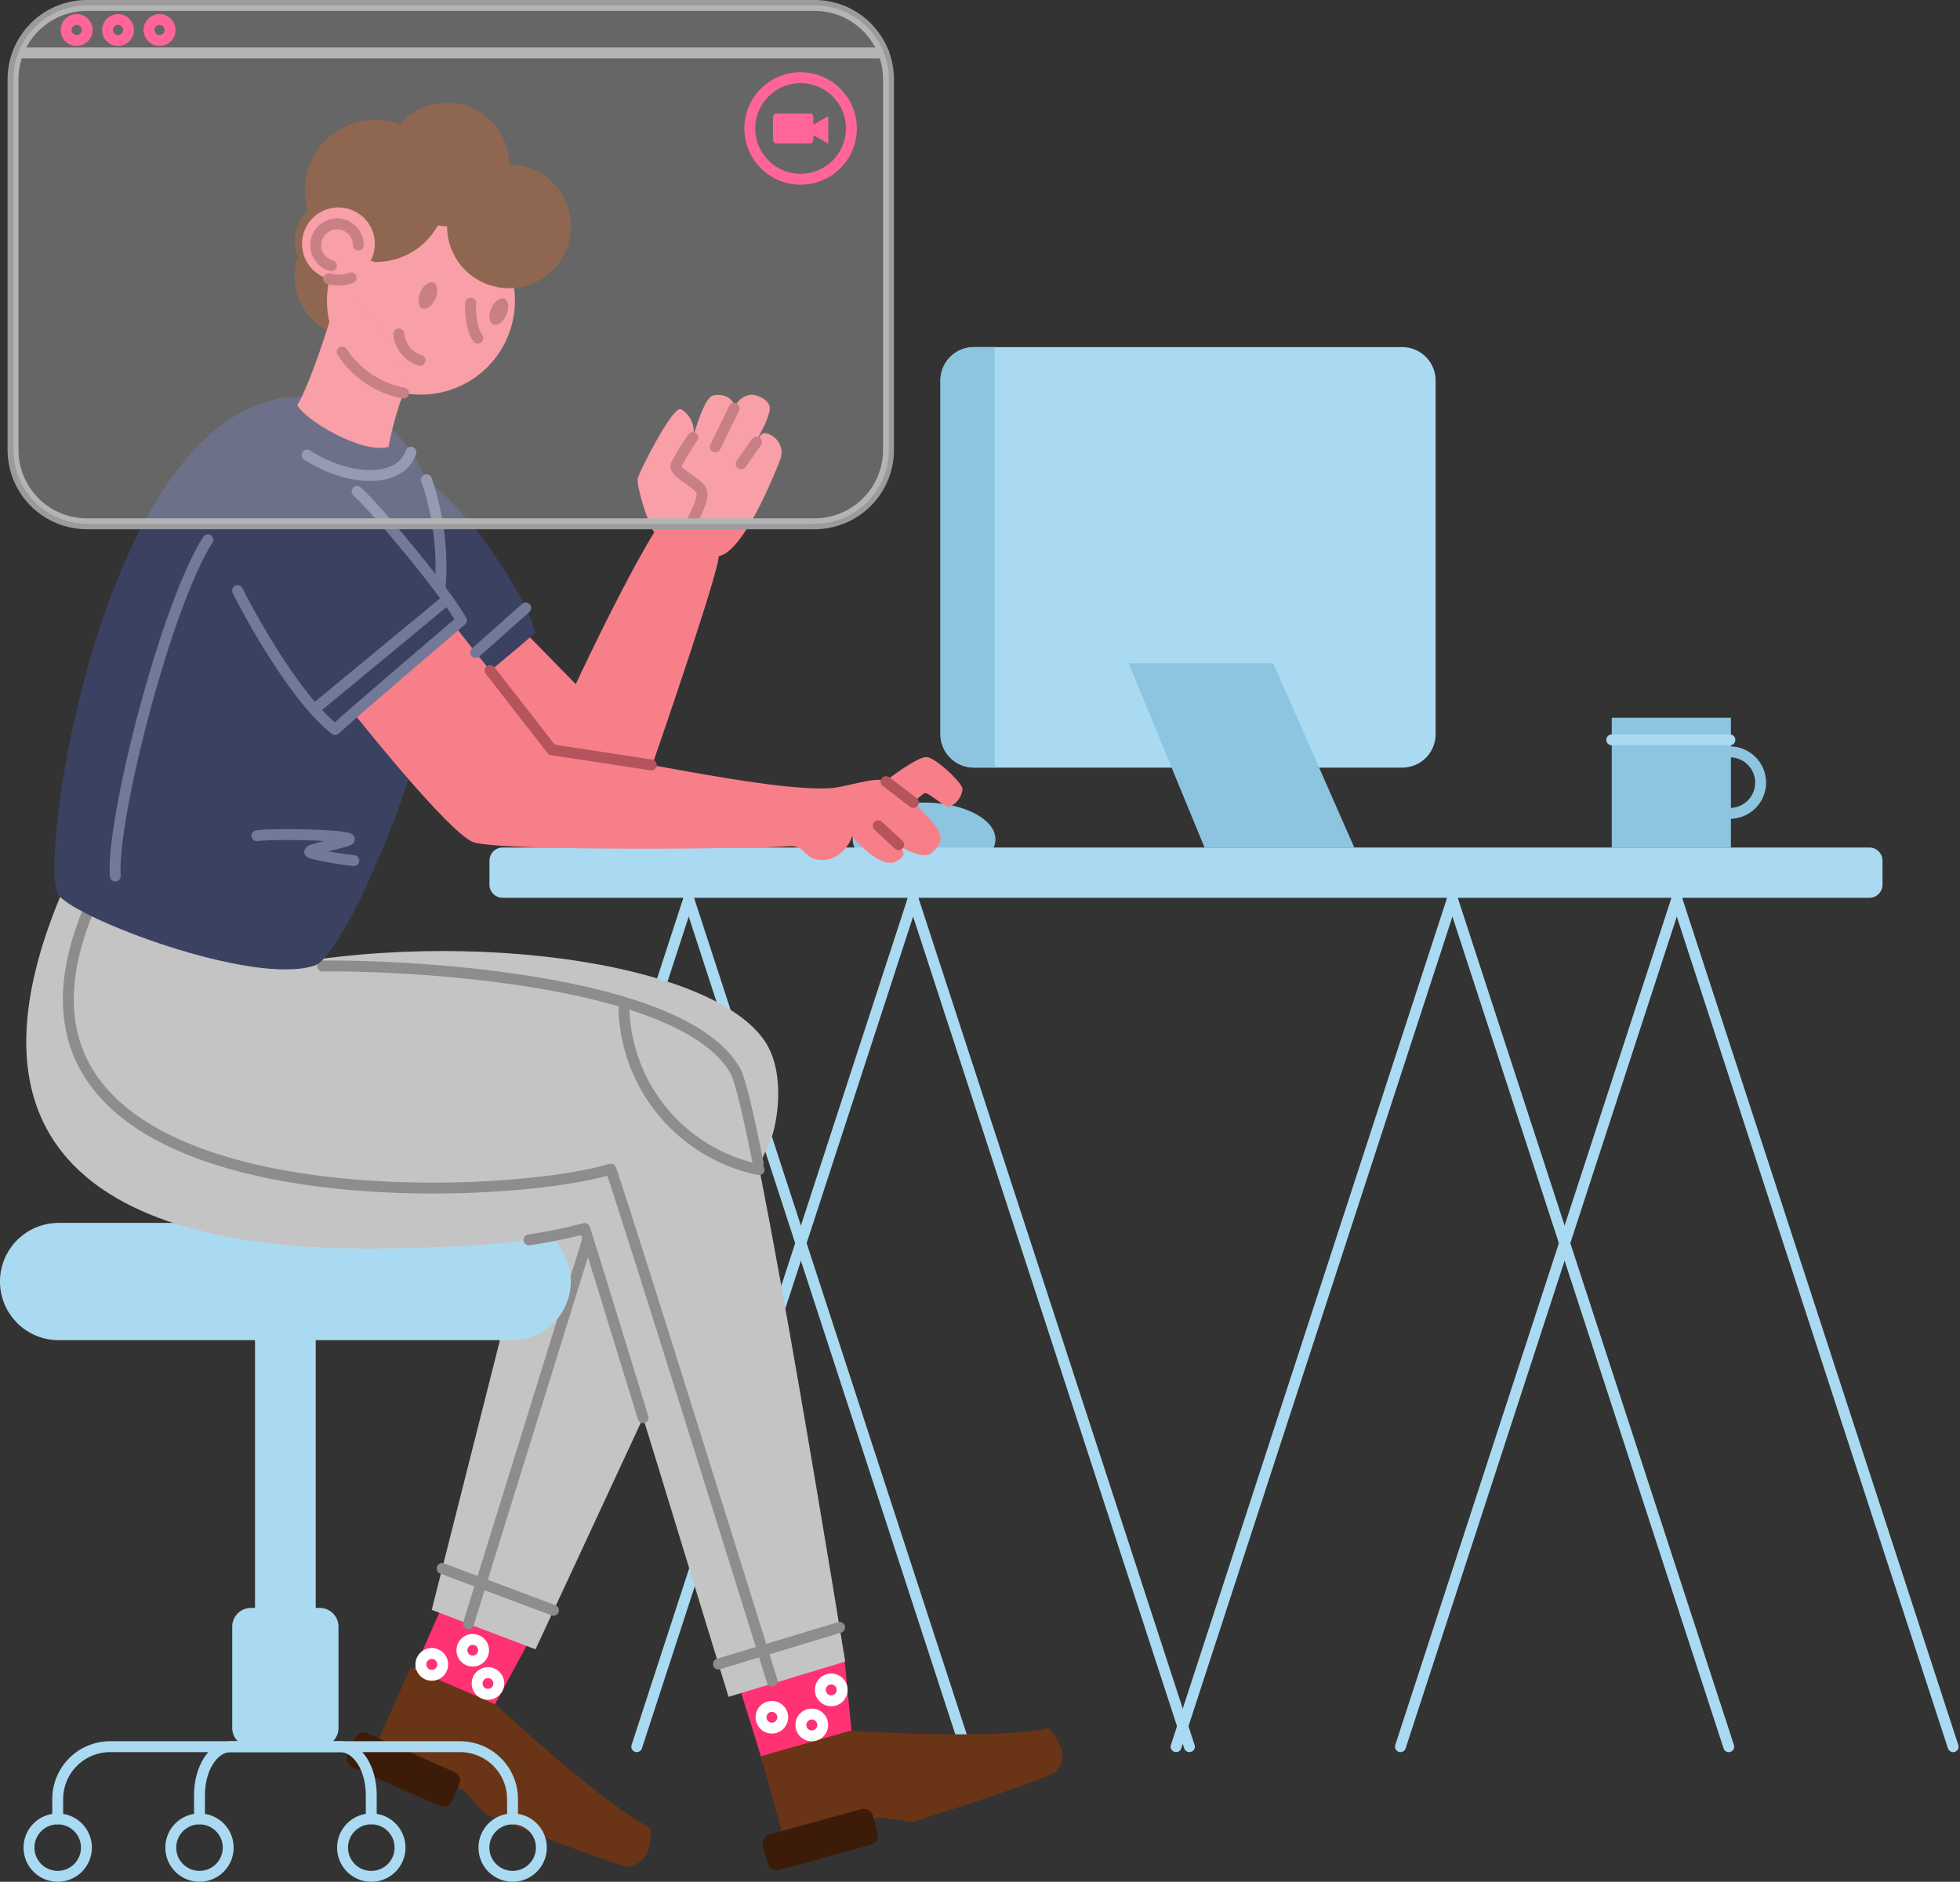 <svg xmlns="http://www.w3.org/2000/svg" width="359.747" height="345.462" viewBox="0 0 359.747 345.462"><rect x="0" y="0" width="359.747" height="345.462" fill="#333333" stroke="none"/><g transform="translate(0 1)"><path d="M285.44,274.634c0-3.728,5.867-6.744,13.1-6.744s13.1,3.016,13.1,6.744-5.867,6.739-13.1,6.739S285.44,278.368,285.44,274.634Z" transform="translate(-128.932 -121.553)" fill="#8dc5e0" fill-rule="evenodd"/><path d="M248.11,560.033l3.975,12.8,16.493-3.767-1.617-16.274Z" transform="translate(-112.071 -250.242)" fill="#ff3274" fill-rule="evenodd"/><path d="M166.274,282.94H417.111a2.423,2.423,0,0,1,2.423,2.423v4.386a2.424,2.424,0,0,1-2.423,2.424H166.274a2.424,2.424,0,0,1-2.424-2.424v-4.386A2.424,2.424,0,0,1,166.274,282.94Z" transform="translate(-74.011 -128.351)" fill="#aadaf1" fill-rule="evenodd"/><path d="M188.745,300.18,138,455.8" transform="translate(-62.334 -136.139)" fill="none" stroke="#aadaf1" stroke-linecap="round" stroke-linejoin="round" stroke-width="2"/><path d="M263.874,300.18,213.15,455.8" transform="translate(-96.279 -136.139)" fill="none" stroke="#aadaf1" stroke-linecap="round" stroke-linejoin="round" stroke-width="2"/><path d="M305.66,300.18,356.378,455.8" transform="translate(-138.066 -136.139)" fill="none" stroke="#aadaf1" stroke-linecap="round" stroke-linejoin="round" stroke-width="2"/><path d="M230.55,300.18,281.268,455.8" transform="translate(-104.139 -136.139)" fill="none" stroke="#aadaf1" stroke-linecap="round" stroke-linejoin="round" stroke-width="2"/><path d="M143.38,537.54,138.04,549.6l14.782,6.333,6.58-12.194Z" transform="translate(-62.352 -243.354)" fill="#ff3274" fill-rule="evenodd"/><path d="M131.945,557.51l15.627,6.766s19.476,18.247,28.462,22.694c-.027,4.052-.548,5.933-3.663,7.09-1.393.515-26.565-9.562-26.565-9.562l-4.222-4.529-16.285-7.49Z" transform="translate(-56.598 -252.374)" fill="#6a3416" fill-rule="evenodd"/><path d="M154.63,550.07a1.985,1.985,0,1,1,.581,1.409,1.99,1.99,0,0,1-.581-1.409Z" transform="translate(-69.846 -248.115)" fill="none" stroke="#fff" stroke-linecap="round" stroke-linejoin="round" stroke-width="2"/><path d="M140.9,554.8a2,2,0,1,1,1.99,2,2,2,0,0,1-1.99-2Z" transform="translate(-63.644 -250.246)" fill="none" stroke="#fff" stroke-linecap="round" stroke-linejoin="round" stroke-width="2"/><path d="M159.72,561.19a1.99,1.99,0,1,1,1.99,1.99A1.99,1.99,0,0,1,159.72,561.19Z" transform="translate(-72.145 -253.137)" fill="none" stroke="#fff" stroke-linecap="round" stroke-linejoin="round" stroke-width="2"/><path d="M119.927,579.429l15.939,7.09a1.711,1.711,0,0,1,.888,2.243l-1.393,3.131a1.7,1.7,0,0,1-2.259.833l-15.95-7.09a1.7,1.7,0,0,1-.888-2.237l1.387-3.131a1.711,1.711,0,0,1,2.275-.839Z" transform="translate(-52.453 -262.203)" fill="#3c1b09" fill-rule="evenodd"/><path d="M73.7,322.754c36.3-10.226,88.381-4.562,99.616,11.037,4.014,5.571,2.654,14.289,1.645,17.573s-43.491,94.429-43.491,94.429l-19.048-7.243,18.719-74.021S69.184,324.015,73.7,322.754Z" transform="translate(-33.182 -144.007)" fill="#c4c4c4" fill-rule="evenodd"/><path d="M156.81,484.654,178.737,414" transform="translate(-70.831 -187.551)" fill="none" stroke="#8d8d8d" stroke-linecap="round" stroke-linejoin="round" stroke-width="2"/><path d="M148,524.33l20.441,7.676" transform="translate(-66.851 -237.387)" fill="none" stroke="#8d8d8d" stroke-linecap="round" stroke-linejoin="round" stroke-width="2"/><path d="M254.76,582.939l16.372-4.672s26.631,1.771,36.4-.488c2.55,3.153,3.356,4.935,1.645,7.808-.751,1.278-26.609,9.442-26.609,9.442l-6.135-.828-17.321,4.535Z" transform="translate(-115.074 -261.53)" fill="#6a3416" fill-rule="evenodd"/><path d="M256.581,609.5l16.822-4.622a1.7,1.7,0,0,1,2.105,1.162l.91,3.29a1.7,1.7,0,0,1-1.217,2.078l-16.822,4.622a1.7,1.7,0,0,1-2.105-1.162l-.91-3.29a1.7,1.7,0,0,1,1.217-2.078Z" transform="translate(-115.322 -273.738)" fill="#3c1b09" fill-rule="evenodd"/><path d="M268.1,575.091a2,2,0,1,1,1.99,1.99A2,2,0,0,1,268.1,575.091Z" transform="translate(-121.1 -259.411)" fill="none" stroke="#fff" stroke-linecap="round" stroke-linejoin="round" stroke-width="2"/><path d="M274.61,563.351a2,2,0,1,1,1.99,1.99A2,2,0,0,1,274.61,563.351Z" transform="translate(-124.041 -254.108)" fill="none" stroke="#fff" stroke-linecap="round" stroke-linejoin="round" stroke-width="2"/><path d="M254.76,572.51a1.99,1.99,0,1,1,1.99,1.99,1.99,1.99,0,0,1-1.99-1.99Z" transform="translate(-115.074 -258.251)" fill="none" stroke="#fff" stroke-linecap="round" stroke-linejoin="round" stroke-width="2"/><path d="M10.763,408.63H94a10.763,10.763,0,0,1,10.763,10.763h0A10.763,10.763,0,0,1,94,430.156H10.763A10.763,10.763,0,0,1,0,419.393H0A10.763,10.763,0,0,1,10.763,408.63Z" transform="translate(0 -185.125)" fill="#aadaf1" fill-rule="evenodd"/><path d="M87.454,434.48h6.974a2.084,2.084,0,0,1,2.084,2.084v77.091a2.084,2.084,0,0,1-2.084,2.083H87.454a2.084,2.084,0,0,1-2.084-2.083V436.564A2.084,2.084,0,0,1,87.454,434.48Z" transform="translate(-38.561 -196.802)" fill="#aadaf1" fill-rule="evenodd"/><path d="M81.2,537.54H93.811a3.432,3.432,0,0,1,3.432,3.432v18.609a3.432,3.432,0,0,1-3.46,3.432H81.172a3.432,3.432,0,0,1-3.432-3.432V540.972a3.432,3.432,0,0,1,3.46-3.432Z" transform="translate(-35.115 -243.353)" fill="#aadaf1" fill-rule="evenodd"/><path d="M19.32,597.252v-3.635A9.617,9.617,0,0,1,28.937,584H61.106" transform="translate(-8.727 -264.339)" fill="none" stroke="#aadaf1" stroke-linecap="round" stroke-linejoin="round" stroke-width="2"/><path d="M137.142,597.252v-3.635A9.623,9.623,0,0,0,127.508,584H95.35" transform="translate(-43.069 -264.339)" fill="none" stroke="#aadaf1" stroke-linecap="round" stroke-linejoin="round" stroke-width="2"/><path d="M66.78,597.252v-4.386c0-4.9,2.55-8.866,5.691-8.866H92.616c3.142,0,5.691,3.97,5.691,8.866v4.386" transform="translate(-30.164 -264.339)" fill="none" stroke="#aadaf1" stroke-linecap="round" stroke-linejoin="round" stroke-width="2"/><path d="M9.71,613.449a5.269,5.269,0,1,1,5.269,5.269,5.269,5.269,0,0,1-5.269-5.269Z" transform="translate(-4.386 -275.261)" fill="none" stroke="#aadaf1" stroke-linecap="round" stroke-linejoin="round" stroke-width="2"/><path d="M57.17,613.449a5.269,5.269,0,1,1,5.269,5.269A5.269,5.269,0,0,1,57.17,613.449Z" transform="translate(-25.824 -275.261)" fill="none" stroke="#aadaf1" stroke-linecap="round" stroke-linejoin="round" stroke-width="2"/><path d="M119.939,608.17a5.275,5.275,0,1,1-5.269,5.275,5.275,5.275,0,0,1,5.269-5.275" transform="translate(-51.796 -275.257)" fill="none" stroke="#aadaf1" stroke-linecap="round" stroke-linejoin="round" stroke-width="2"/><path d="M162,613.449a5.269,5.269,0,1,1,5.269,5.269A5.269,5.269,0,0,1,162,613.449Z" transform="translate(-73.175 -275.261)" fill="none" stroke="#aadaf1" stroke-linecap="round" stroke-linejoin="round" stroke-width="2"/><path d="M17.855,286.475c-33.211,69.371,33.819,71.241,57.342,70.9s29.713-2.116,36.078-3.657c2.034,6.163,26.417,85.974,26.417,85.974l21.411-6.47s-16.367-101.392-20.062-108.241c-10.149-18.829-70.183-19.849-77.777-19.393S22.066,277.681,17.855,286.475Z" transform="translate(-3.972 -129.184)" fill="#c4c4c4" fill-rule="evenodd"/><path d="M26.287,305.16c-22.749,56.777,74.816,53.355,96.156,46.852C125.634,361.142,152.051,446,152.051,446" transform="translate(-10.331 -138.388)" fill="none" stroke="#8d8d8d" stroke-linecap="round" stroke-linejoin="round" stroke-width="2"/><path d="M233.671,366.431A31.089,31.089,0,0,1,208.86,336.85" transform="translate(-94.341 -152.702)" fill="none" stroke="#8d8d8d" stroke-linecap="round" stroke-linejoin="round" stroke-width="2"/><path d="M177.07,412.584a94.786,94.786,0,0,0,10.215-2.084c.844,2.555,5.532,17.781,10.725,34.724" transform="translate(-79.982 -185.97)" fill="none" stroke="#8d8d8d" stroke-linecap="round" stroke-linejoin="round" stroke-width="2"/><path d="M187.949,358.88c-1.787-8.921-3.29-15.281-4.1-16.827-9.54-17.688-63.143-19.662-75.858-19.454" transform="translate(-48.779 -146.259)" fill="none" stroke="#8d8d8d" stroke-linecap="round" stroke-linejoin="round" stroke-width="2"/><path d="M262.748,544.06l-22.228,6.717" transform="translate(-108.642 -246.299)" fill="none" stroke="#8d8d8d" stroke-linecap="round" stroke-linejoin="round" stroke-width="2"/><path d="M98.67,82.321a11.361,11.361,0,1,1,11.355,11.361A11.361,11.361,0,0,1,98.67,82.321Z" transform="translate(-44.569 -32.601)" fill="#6a3416" fill-rule="evenodd"/><path d="M294.225,257.918c1.87-1.535,6.936-5.28,8.559-5.258s6.536,4.639,6.645,5.85a3.96,3.96,0,0,1-2.385,3.262c-.932.137-3.931-2.741-4.589-2.484a9.012,9.012,0,0,0-2.528,2.473C299.505,262.442,292.361,259.426,294.225,257.918Z" transform="translate(-132.761 -114.674)" fill="#f77f89" fill-rule="evenodd"/><path d="M164.33,173.01l11.218,11.449s8.488-18.22,14.4-27.859c-1.2-1.722-3.29-8.581-3.021-9.869s6.443-13.45,7.934-12.743a4.724,4.724,0,0,1,2.122,5.483c.883-3.164,2.374-7.539,3.69-7.972s4.085.137,3.964,2.358a3.739,3.739,0,0,1,3.016-2.528c1.1-.049,3.334.888,3.487,2.27.186,1.727-2.281,5.85-2.583,6.437,1.151-1.568,1.14-1.645,1.831-1.645a3.632,3.632,0,0,1,2.588,5.088c-1.146,2.977-6.81,16.871-11.2,17.463.2,2.7-12.869,40.339-12.869,40.339l-19.8-.79L154.68,181.41Z" transform="translate(-69.869 -59.868)" fill="#f77f89" fill-rule="evenodd"/><path d="M63.672,131.92c-36.424.044-48.6,85.535-44.791,91.4,2.791,4.3,35.832,16.937,47.154,13.055,4-1.371,14.4-22.727,20.287-44.275,6.278-5.154,18.16-14.914,20.1-16.795-.548-4.129-10.094-20.764-19.98-28.133C83.022,139.366,76.683,131.92,63.672,131.92Z" transform="translate(-8.228 -60.136)" fill="#3b4161" fill-rule="evenodd"/><path d="M118.3,224.869s17.387,21.932,21.96,23.714,53.964,1.212,57.572.79,2.95,2.33,6.212,2.506c3.378.186,5.324-2.8,5.785-4.31,2.062,2.292,5.7,5.817,8.082,4.589,1.689-.877,1.711-1.645.548-2.857,1.645.949,4.617,2.341,5.817,1.4,1.93-1.5,2.111-2.906,1.458-4.074-2.012-3.613-8.493-8.729-10.034-9.321-1.777-.7-7.188,1.228-9.793,1.387-11.8.729-41.572-6.613-51.338-7.057C153.134,228.9,138.247,210.9,137.1,209.1,133.011,212.593,118.3,224.869,118.3,224.869Z" transform="translate(-53.436 -94.998)" fill="#f77f89" fill-rule="evenodd"/><path d="M109.45,85.635A17.25,17.25,0,1,1,126.7,102.879,17.25,17.25,0,0,1,109.45,85.635Z" transform="translate(-49.438 -31.435)" fill="#f77f89" fill-rule="evenodd"/><path d="M107.278,92.8c.071,2.681-5.543,19.635-7.758,22.881,1.1,2.593,11.827,9.1,16.756,7.709.548-3.29,2.385-9.9,3.52-11.372S107.207,90.094,107.278,92.8Z" transform="translate(-44.953 -42.354)" fill="#f77f89" fill-rule="evenodd"/><path d="M126.611,33.54a11.3,11.3,0,0,0-8.6,4.014,12.884,12.884,0,0,0-16.893,15.862,7.539,7.539,0,0,0-2.434,5.538,7.7,7.7,0,0,0,6.305,7.523c.088-.422.088-.718.225-1.2.373-1.283,5.955-3.63,6.58-3.208a4.353,4.353,0,0,0,1.645.724,1.318,1.318,0,0,0,.154,0,13,13,0,0,0,11.344-6.717,11.514,11.514,0,0,0,1.694.17,11.361,11.361,0,1,0,11.361-11.361A11.361,11.361,0,0,0,126.611,33.54Z" transform="translate(-44.573 -15.698)" fill="#6a3416" fill-rule="evenodd"/><path d="M101.11,75.3a6.678,6.678,0,1,1,1.95,4.733A6.678,6.678,0,0,1,101.11,75.3Z" transform="translate(-45.671 -31.553)" fill="#f77f89" fill-rule="evenodd"/><path d="M38.55,241.632c-.718-10.6,9.414-50,17-61.722" transform="translate(-17.397 -81.813)" fill="none" stroke="#737999" stroke-linecap="round" stroke-linejoin="round" stroke-width="2"/><path d="M79.53,181.915c1.766,3.646,10.5,19.794,17.9,25.491,2.824-2.676,23.177-20.019,23.177-20.019-2.6-4.831-15.095-19.975-19.147-23.687" transform="translate(-35.923 -74.491)" fill="none" stroke="#737999" stroke-linecap="round" stroke-linejoin="round" stroke-width="2"/><path d="M105.19,220.036l24.465-20.216" transform="translate(-47.514 -90.806)" fill="none" stroke="#737999" stroke-linecap="round" stroke-linejoin="round" stroke-width="2"/><path d="M121.854,150.57a5.291,5.291,0,0,1-.757,1.513c-2.906,4.057-11.1,3.613-18.3-.987" transform="translate(-46.434 -68.56)" fill="none" stroke="#737999" stroke-linecap="round" stroke-linejoin="round" stroke-width="2"/><path d="M142.77,159.8a49.469,49.469,0,0,1,2.484,20.079" transform="translate(-64.489 -72.729)" fill="none" stroke="#737999" stroke-linecap="round" stroke-linejoin="round" stroke-width="2"/><path d="M159.2,210.9l9.211-8.175" transform="translate(-71.91 -92.116)" fill="none" stroke="#737999" stroke-linecap="round" stroke-linejoin="round" stroke-width="2"/><path d="M86,278.825c3.043-.477,19.657-.137,16.586.9s-8.817,1.782-6.256,2.385a63.235,63.235,0,0,0,7.462,1.283" transform="translate(-38.846 -126.397)" fill="none" stroke="#737999" stroke-linecap="round" stroke-linejoin="round" stroke-width="2"/><path d="M157.546,100.68c-.17,1.519.164,4.935,1.31,6.426" transform="translate(-71.144 -46.025)" fill="none" stroke="#b5545c" stroke-linecap="round" stroke-linejoin="round" stroke-width="2"/><path d="M140.438,95.5c.548-1.3,1.645-2.084,2.407-1.749s.916,1.645.351,2.955-1.645,2.084-2.407,1.749S139.868,96.8,140.438,95.5Z" transform="translate(-63.281 -42.858)" fill="#b5545c" fill-rule="evenodd"/><path d="M164.188,100.9c.548-1.3,1.645-2.084,2.407-1.755s.916,1.645.351,2.955-1.645,2.084-2.407,1.749S163.618,102.2,164.188,100.9Z" transform="translate(-74.009 -45.299)" fill="#b5545c" fill-rule="evenodd"/><path d="M137.393,115.826a5.615,5.615,0,0,1-3.893-4.836" transform="translate(-60.302 -50.682)" fill="none" stroke="#b5545c" stroke-linecap="round" stroke-linejoin="round" stroke-width="2"/><path d="M125.828,124.573a17.261,17.261,0,0,1-11.268-7.523" transform="translate(-51.746 -53.419)" fill="none" stroke="#b5545c" stroke-linecap="round" stroke-linejoin="round" stroke-width="2"/><path d="M114.14,92.2a6.58,6.58,0,0,1-2.33.422,6.687,6.687,0,0,1-1.8-.246" transform="translate(-49.692 -42.195)" fill="none" stroke="#b5545c" stroke-linecap="round" stroke-linejoin="round" stroke-width="2"/><path d="M108.564,81.8a3.909,3.909,0,1,1,4.935-3.772" transform="translate(-47.735 -34.028)" fill="none" stroke="#b5545c" stroke-linecap="round" stroke-linejoin="round" stroke-width="2"/><path d="M193.645,241.016,175.4,238.231,164.08,223.69" transform="translate(-74.114 -101.588)" fill="none" stroke="#b5545c" stroke-linecap="round" stroke-linejoin="round" stroke-width="2"/><path d="M228.994,161.5c.68-1.48,2.566-4.726,1.914-6.141s-5.171-3.328-4.617-4.683a47.717,47.717,0,0,1,3.065-5.017" transform="translate(-102.194 -66.343)" fill="none" stroke="#b5545c" stroke-linecap="round" stroke-linejoin="round" stroke-width="2"/><path d="M242.89,135.92l-3.46,7.073" transform="translate(-108.15 -61.943)" fill="none" stroke="#b5545c" stroke-linecap="round" stroke-linejoin="round" stroke-width="2"/><path d="M250.923,147.2l-2.813,3.992" transform="translate(-112.071 -67.038)" fill="none" stroke="#b5545c" stroke-linecap="round" stroke-linejoin="round" stroke-width="2"/><path d="M296.59,260.86l5.022,3.838" transform="translate(-133.969 -118.378)" fill="none" stroke="#b5545c" stroke-linecap="round" stroke-linejoin="round" stroke-width="2"/><path d="M297.75,279.145,294,275.68" transform="translate(-132.799 -125.072)" fill="none" stroke="#b5545c" stroke-linecap="round" stroke-linejoin="round" stroke-width="2"/><path d="M259.3,37.17h6.322c.3,0,.548.351.548.784V41.9c0,.433-.247.779-.548.779H259.3c-.3,0-.548-.345-.548-.779V37.954C258.755,37.521,259,37.17,259.3,37.17Z" transform="translate(-116.877 -17.338)" fill="#ff3274" fill-rule="evenodd"/><path d="M273.672,40.6v2.424c0,.071-.049.1-.1.066l-2.105-1.2-2.1-1.212c-.06-.033-.06-.088,0-.121l2.1-1.217,2.105-1.212a.066.066,0,0,1,.1.06Z" transform="translate(-121.65 -17.766)" fill="#ff3274" fill-rule="evenodd"/><path d="M251,34.511a9.321,9.321,0,1,1,9.321,9.321A9.321,9.321,0,0,1,251,34.511Z" transform="translate(-113.376 -11.927)" fill="none" stroke="#ff3274" stroke-linecap="round" stroke-linejoin="round" stroke-width="2"/><path d="M17.92,1H151.481a13.56,13.56,0,0,1,13.565,13.565V82.593a13.565,13.565,0,0,1-13.565,13.565H17.92A13.565,13.565,0,0,1,4.36,82.593V14.565A13.56,13.56,0,0,1,17.92,1Z" transform="translate(-1.969 -1)" fill="none" stroke="#9b9b9b" stroke-linecap="round" stroke-linejoin="round" stroke-width="2"/><path d="M165,16.87H6.2" transform="translate(-2.801 -8.168)" fill="none" stroke="#9b9b9b" stroke-linecap="round" stroke-linejoin="round" stroke-width="2"/><path d="M22.14,7.636A1.93,1.93,0,1,1,24.07,9.56a1.93,1.93,0,0,1-1.93-1.925Z" transform="translate(-10.001 -3.123)" fill="none" stroke="#ff3274" stroke-linecap="round" stroke-linejoin="round" stroke-width="2"/><path d="M36,7.636A1.925,1.925,0,1,1,36.566,9,1.93,1.93,0,0,1,36,7.636Z" transform="translate(-16.261 -3.123)" fill="none" stroke="#ff3274" stroke-linecap="round" stroke-linejoin="round" stroke-width="2"/><path d="M49.89,7.636A1.93,1.93,0,1,1,51.82,9.56a1.93,1.93,0,0,1-1.93-1.925Z" transform="translate(-22.535 -3.123)" fill="none" stroke="#ff3274" stroke-linecap="round" stroke-linejoin="round" stroke-width="2"/><path d="M444.414,300.18,393.69,455.8" transform="translate(-177.829 -136.139)" fill="none" stroke="#aadaf1" stroke-linecap="round" stroke-linejoin="round" stroke-width="2"/><path d="M519.523,300.18,468.8,455.8" transform="translate(-211.756 -136.139)" fill="none" stroke="#aadaf1" stroke-linecap="round" stroke-linejoin="round" stroke-width="2"/><path d="M561.31,300.18,612.028,455.8" transform="translate(-253.542 -136.139)" fill="none" stroke="#aadaf1" stroke-linecap="round" stroke-linejoin="round" stroke-width="2"/><path d="M486.2,300.18,536.918,455.8" transform="translate(-219.615 -136.139)" fill="none" stroke="#aadaf1" stroke-linecap="round" stroke-linejoin="round" stroke-width="2"/><path d="M320.955,115.4h78.621a6.136,6.136,0,0,1,6.135,6.136V186.46a6.135,6.135,0,0,1-6.135,6.135H320.955a6.136,6.136,0,0,1-6.125-6.135V121.535A6.136,6.136,0,0,1,320.955,115.4Z" transform="translate(-142.208 -52.674)" fill="#aadaf1" fill-rule="evenodd"/><path d="M320.945,115.39a6.13,6.13,0,0,0-6.135,6.13v64.935a6.135,6.135,0,0,0,6.135,6.108h3.942c-.033-.373-.121-.735-.121-1.1V115.39Z" transform="translate(-142.199 -52.67)" fill="#8dc5e0" fill-rule="evenodd"/><path d="M377.82,221.28h26.543l14.864,33.808H391.747Z" transform="translate(-170.66 -100.5)" fill="#8dc5e0" fill-rule="evenodd"/><path d="M539.54,239.49h21.866v23.824H539.54Z" transform="translate(-243.709 -108.725)" fill="#8dc5e0" fill-rule="evenodd"/><path d="M568.79,256.562a5.642,5.642,0,1,1,5.642,5.642,5.642,5.642,0,0,1-5.642-5.642Z" transform="translate(-256.921 -113.888)" fill="none" stroke="#8dc5e0" stroke-linecap="round" stroke-linejoin="round" stroke-width="2"/><path d="M539.54,246.89h21.68" transform="translate(-243.709 -112.068)" fill="none" stroke="#aadaf1" stroke-linecap="round" stroke-linejoin="round" stroke-width="2"/><path d="M18.05,1H151.611a13.565,13.565,0,0,1,13.565,13.565V82.593a13.565,13.565,0,0,1-13.565,13.565H18.05A13.565,13.565,0,0,1,4.49,82.593V14.565A13.56,13.56,0,0,1,18.05,1Z" transform="translate(-2.028 -1)" fill="#fff" fill-rule="evenodd" opacity="0.25" style="isolation:isolate"/></g></svg>